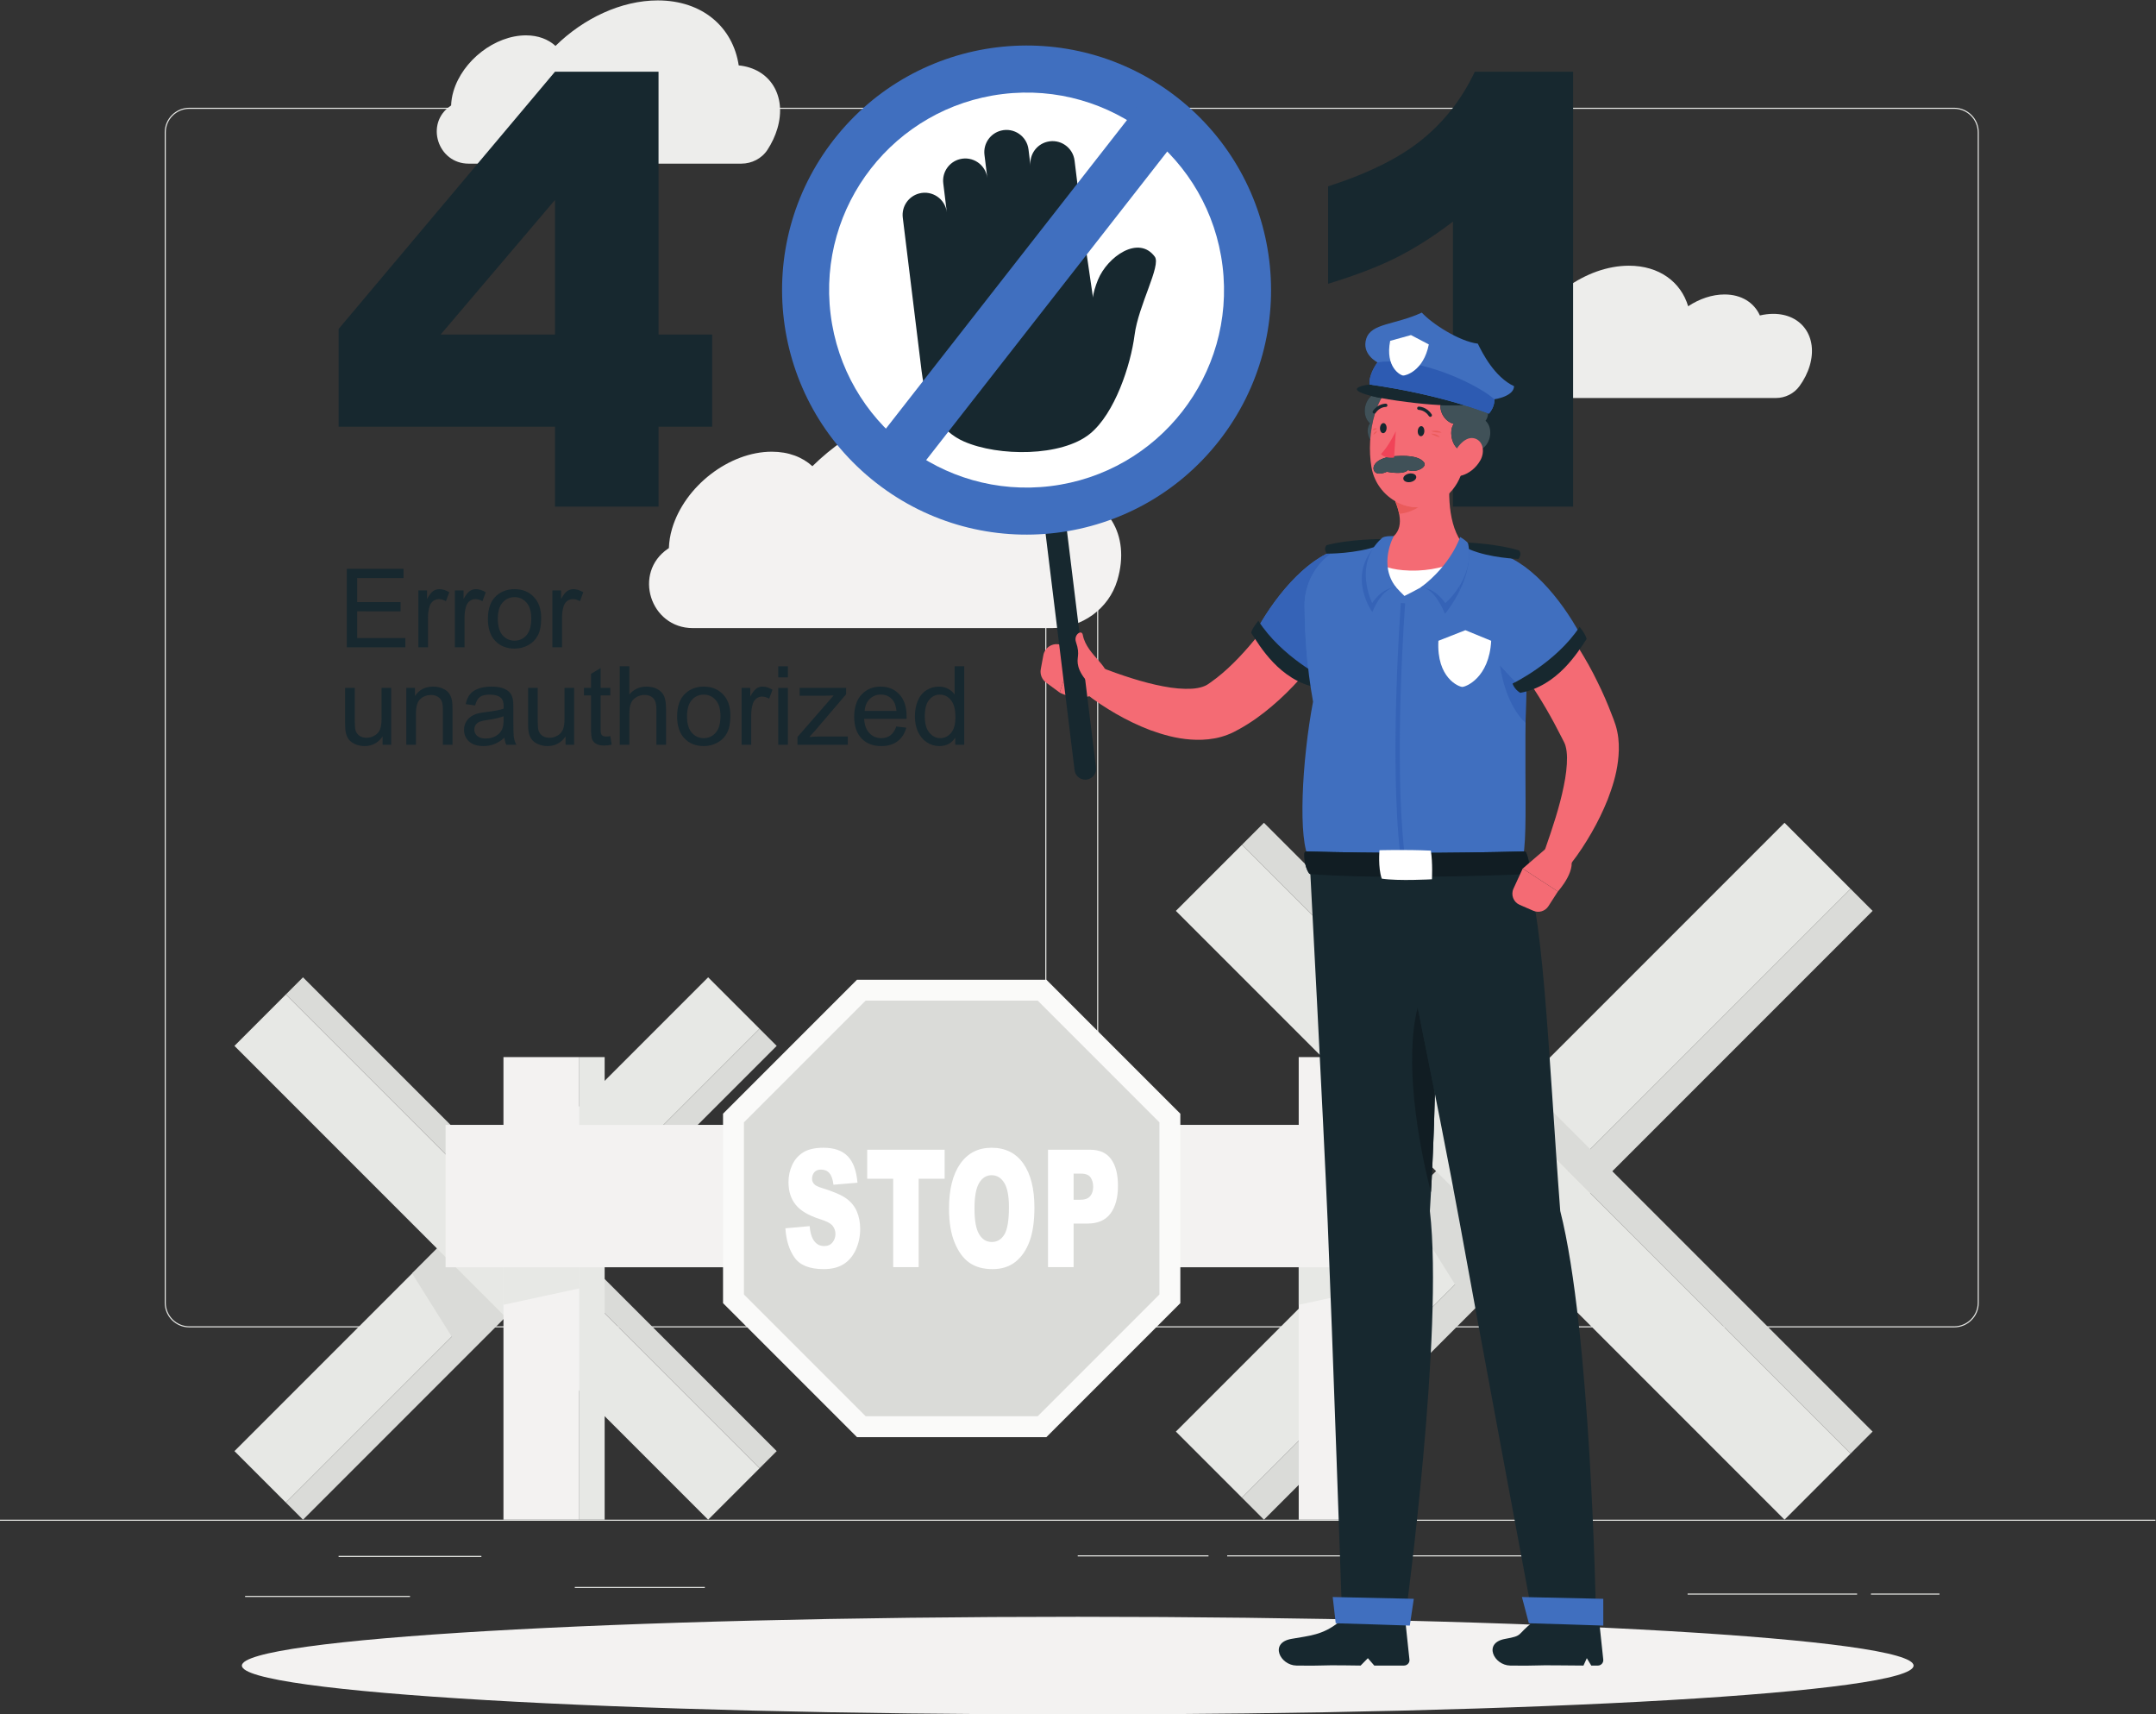 <?xml version="1.0" encoding="UTF-8" standalone="no"?>
<!-- Created with Inkscape (http://www.inkscape.org/) -->

<svg
   version="1.1"
   id="svg2"
   xml:space="preserve"
   width="666.667"
   height="530"
   viewBox="0 0 666.667 530"
   sodipodi:docname="8030428_3828543.eps"
   xmlns:inkscape="http://www.inkscape.org/namespaces/inkscape"
   xmlns:sodipodi="http://sodipodi.sourceforge.net/DTD/sodipodi-0.dtd"
   xmlns="http://www.w3.org/2000/svg"
   xmlns:svg="http://www.w3.org/2000/svg"><rect x="0" y="0" width="666.667" height="530" fill="#333333" stroke="none"/><defs
     id="defs6" /><sodipodi:namedview
     id="namedview4"
     pagecolor="#ffffff"
     bordercolor="#666666"
     borderopacity="1.0"
     inkscape:pageshadow="2"
     inkscape:pageopacity="0.0"
     inkscape:pagecheckerboard="0" /><g
     id="g8"
     inkscape:groupmode="layer"
     inkscape:label="ink_ext_XXXXXX"
     transform="matrix(1.333,0,0,-1.333,0,530)"><g
       id="g10"
       transform="scale(0.1)"><path
         d="M 5000,449.129 H 0 v 2.5 h 5000 v -2.5"
         style="fill:#e7e8e5;fill-opacity:1;fill-rule:nonzero;stroke:none"
         id="path12" /><path
         d="M 1116.67,365.238 H 785.445 v 2.5 h 331.225 v -2.5"
         style="fill:#e7e8e5;fill-opacity:1;fill-rule:nonzero;stroke:none"
         id="path14" /><path
         d="m 1635,293.121 h -301.67 v 2.5 H 1635 v -2.5"
         style="fill:#e7e8e5;fill-opacity:1;fill-rule:nonzero;stroke:none"
         id="path16" /><path
         d="M 951.059,272.379 H 568.543 v 2.5 h 382.516 v -2.5"
         style="fill:#e7e8e5;fill-opacity:1;fill-rule:nonzero;stroke:none"
         id="path18" /><path
         d="M 4499.01,277.84 H 4340 v 2.5 h 159.01 v -2.5"
         style="fill:#e7e8e5;fill-opacity:1;fill-rule:nonzero;stroke:none"
         id="path20" /><path
         d="m 4307.92,277.84 h -393.21 v 2.5 h 393.21 v -2.5"
         style="fill:#e7e8e5;fill-opacity:1;fill-rule:nonzero;stroke:none"
         id="path22" /><path
         d="M 2803.33,366.488 H 2500 v 2.5 h 303.33 v -2.5"
         style="fill:#e7e8e5;fill-opacity:1;fill-rule:nonzero;stroke:none"
         id="path24" /><path
         d="m 3567.62,366.488 h -720.95 v 2.5 h 720.95 v -2.5"
         style="fill:#e7e8e5;fill-opacity:1;fill-rule:nonzero;stroke:none"
         id="path26" /><path
         d="m 439.148,3723.59 c -30.093,0 -54.578,-24.49 -54.578,-54.57 V 954.699 c 0,-30.097 24.485,-54.578 54.578,-54.578 H 2370.14 c 30.08,0 54.57,24.481 54.57,54.578 V 3669.02 c 0,30.08 -24.49,54.57 -54.57,54.57 z M 2370.14,897.621 H 439.148 c -31.472,0 -57.078,25.598 -57.078,57.078 V 3669.02 c 0,31.46 25.606,57.07 57.078,57.07 H 2370.14 c 31.46,0 57.07,-25.61 57.07,-57.07 V 954.699 c 0,-31.48 -25.61,-57.078 -57.07,-57.078"
         style="fill:#e7e8e5;fill-opacity:1;fill-rule:nonzero;stroke:none"
         id="path28" /><path
         d="m 2602.12,3723.59 c -30.09,0 -54.57,-24.49 -54.57,-54.57 V 954.699 c 0,-30.097 24.48,-54.578 54.57,-54.578 h 1930.99 c 30.09,0 54.58,24.481 54.58,54.578 V 3669.02 c 0,30.08 -24.49,54.57 -54.58,54.57 z M 4533.11,897.621 H 2602.12 c -31.47,0 -57.07,25.598 -57.07,57.078 V 3669.02 c 0,31.46 25.6,57.07 57.07,57.07 h 1930.99 c 31.47,0 57.08,-25.61 57.08,-57.07 V 954.699 c 0,-31.48 -25.61,-57.078 -57.08,-57.078"
         style="fill:#e7e8e5;fill-opacity:1;fill-rule:nonzero;stroke:none"
         id="path30" /><path
         d="M 4292.78,1914.6 4139.54,2067.84 2727.65,655.949 2880.89,502.719 4292.78,1914.6"
         style="fill:#e7e8e5;fill-opacity:1;fill-rule:nonzero;stroke:none"
         id="path32" /><path
         d="m 3619.31,1241.13 -153.24,153.25 -208.89,-208.89 140.53,-224.049 221.6,279.689"
         style="fill:#dadbd8;fill-opacity:1;fill-rule:nonzero;stroke:none"
         id="path34" /><path
         d="m 4292.78,1914.6 51.08,-51.08 -1411.89,-1411.891 -51.08,51.09 1411.89,1411.881"
         style="fill:#dadbd8;fill-opacity:1;fill-rule:nonzero;stroke:none"
         id="path36" /><path
         d="M 2880.89,2016.76 2727.65,1863.52 4139.54,451.629 4292.78,604.871 2880.89,2016.76"
         style="fill:#e7e8e5;fill-opacity:1;fill-rule:nonzero;stroke:none"
         id="path38" /><path
         d="m 2880.89,2016.76 51.08,51.08 L 4343.86,655.949 4292.78,604.871 2880.89,2016.76"
         style="fill:#dadbd8;fill-opacity:1;fill-rule:nonzero;stroke:none"
         id="path40" /><path
         d="M 1761.93,1590.21 1642.67,1709.46 543.855,610.648 663.117,491.391 1761.93,1590.21"
         style="fill:#e7e8e5;fill-opacity:1;fill-rule:nonzero;stroke:none"
         id="path42" /><path
         d="M 1237.8,1066.07 1118.54,1185.33 955.973,1022.76 1065.34,848.391 1237.8,1066.07"
         style="fill:#dadbd8;fill-opacity:1;fill-rule:nonzero;stroke:none"
         id="path44" /><path
         d="m 1761.93,1590.21 39.76,-39.76 L 702.871,451.629 663.117,491.391 1761.93,1590.21"
         style="fill:#dadbd8;fill-opacity:1;fill-rule:nonzero;stroke:none"
         id="path46" /><path
         d="M 663.117,1669.71 543.855,1550.45 1642.67,451.629 1761.93,570.891 663.117,1669.71"
         style="fill:#e7e8e5;fill-opacity:1;fill-rule:nonzero;stroke:none"
         id="path48" /><path
         d="m 663.117,1669.71 39.754,39.75 L 1801.69,610.648 1761.93,570.891 663.117,1669.71"
         style="fill:#dadbd8;fill-opacity:1;fill-rule:nonzero;stroke:none"
         id="path50" /><path
         d="M 3188.68,1524.46 H 3012.62 V 451.629 h 176.06 V 1524.46"
         style="fill:#f3f2f1;fill-opacity:1;fill-rule:nonzero;stroke:none"
         id="path52" /><path
         d="M 3188.68,1078.67 H 3012.62 V 950.012 l 176.06,38.039 v 90.619"
         style="fill:#e7e8e5;fill-opacity:1;fill-rule:nonzero;stroke:none"
         id="path54" /><path
         d="m 3188.68,1524.46 h 58.69 V 451.629 h -58.69 V 1524.46"
         style="fill:#e7e8e5;fill-opacity:1;fill-rule:nonzero;stroke:none"
         id="path56" /><path
         d="M 1343.92,1524.46 H 1167.86 V 451.629 h 176.06 V 1524.46"
         style="fill:#f3f2f1;fill-opacity:1;fill-rule:nonzero;stroke:none"
         id="path58" /><path
         d="M 1343.92,1078.67 H 1167.86 V 950.012 l 176.06,38.039 v 90.619"
         style="fill:#e7e8e5;fill-opacity:1;fill-rule:nonzero;stroke:none"
         id="path60" /><path
         d="m 1343.92,1524.46 h 58.69 V 451.629 h -58.69 V 1524.46"
         style="fill:#e7e8e5;fill-opacity:1;fill-rule:nonzero;stroke:none"
         id="path62" /><path
         d="M 3281.13,1367.27 H 1033.61 v -330.22 h 2247.52 v 330.22"
         style="fill:#f3f2f1;fill-opacity:1;fill-rule:nonzero;stroke:none"
         id="path64" /><path
         d="m 3281.13,1037.05 h 32.98 v 330.219 H 3281.13 Z"
         style="fill:#e7e8e5;fill-opacity:1;fill-rule:nonzero;stroke:none"
         id="path66" /><path
         d="m 2427.31,1703.89 h -439.39 l -310.7,-310.71 V 953.789 l 310.7,-310.699 h 439.39 l 310.7,310.699 v 439.391 l -310.7,310.71"
         style="fill:#fafaf9;fill-opacity:1;fill-rule:nonzero;stroke:none"
         id="path68" /><path
         d="M 2407.22,1655.38 H 2008.01 L 1725.71,1373.1 V 973.879 l 282.3,-282.301 h 399.21 l 282.29,282.301 V 1373.1 l -282.29,282.28"
         style="fill:#dadbd8;fill-opacity:1;fill-rule:nonzero;stroke:none"
         id="path70" /><path
         d="m 1821.89,1127.42 56.22,5.02 c 1.2,-13 3.69,-22.9 7.43,-29.7 6.08,-11.02 14.77,-16.54 26.08,-16.54 8.43,0 14.93,2.81 19.5,8.46 4.56,5.62 6.85,12.17 6.85,19.58 0,7.06 -2.18,13.38 -6.52,18.93 -4.36,5.59 -14.44,10.83 -30.27,15.81 -25.9,8.28 -44.38,19.29 -55.42,33.04 -11.14,13.74 -16.7,31.25 -16.7,52.55 0,13.99 2.84,27.2 8.54,39.65 5.7,12.43 14.27,22.21 25.7,29.33 11.43,7.11 27.1,10.68 47.01,10.68 24.44,0 43.07,-6.48 55.89,-19.41 12.83,-12.93 20.46,-33.52 22.89,-61.73 l -55.69,-4.65 c -1.48,12.25 -4.59,21.17 -9.33,26.75 -4.73,5.56 -11.28,8.35 -19.62,8.35 -6.87,0 -12.04,-2.08 -15.52,-6.23 -3.49,-4.16 -5.22,-9.18 -5.22,-15.14 0,-4.32 1.44,-8.21 4.3,-11.69 2.79,-3.58 9.39,-6.93 19.83,-10.03 25.82,-7.92 44.32,-15.94 55.49,-24.04 11.17,-8.11 19.3,-18.17 24.39,-30.18 5.09,-12.01 7.63,-25.43 7.63,-40.28 0,-17.46 -3.39,-33.56 -10.17,-48.28 -6.78,-14.74 -16.26,-25.9 -28.44,-33.53 -12.17,-7.61 -27.51,-11.4 -46.03,-11.4 -32.53,0 -55.04,8.9 -67.56,26.72 -12.52,17.83 -19.61,40.49 -21.26,67.96"
         style="fill:#ffffff;fill-opacity:1;fill-rule:nonzero;stroke:none"
         id="path72" /><path
         d="m 2011.66,1309.58 h 179.59 v -67.22 h -60.26 v -204.99 h -59.08 v 204.99 h -60.25 v 67.22"
         style="fill:#ffffff;fill-opacity:1;fill-rule:nonzero;stroke:none"
         id="path74" /><path
         d="m 2260.5,1172.93 c 0,-27.49 3.58,-47.24 10.75,-59.24 7.18,-12.01 16.94,-18.02 29.28,-18.02 12.7,0 22.53,5.88 29.48,17.64 6.96,11.76 10.44,32.86 10.44,63.32 0,25.63 -3.63,44.36 -10.89,56.17 -7.27,11.83 -17.11,17.74 -29.54,17.74 -11.92,0 -21.48,-6.01 -28.7,-18.02 -7.22,-12 -10.82,-31.87 -10.82,-59.59 z m -59.08,0.36 c 0,44.45 8.69,79.03 26.08,103.81 17.39,24.75 41.6,37.13 72.64,37.13 31.83,0 56.35,-12.16 73.56,-36.49 17.22,-24.33 25.83,-58.4 25.83,-102.22 0,-31.81 -3.77,-57.9 -11.29,-78.27 -7.52,-20.36 -18.39,-36.21 -32.6,-47.52 -14.22,-11.34 -31.93,-16.99 -53.15,-16.99 -21.56,0 -39.41,4.88 -53.54,14.65 -14.13,9.78 -25.58,25.27 -34.36,46.44 -8.79,21.15 -13.17,47.65 -13.17,79.46"
         style="fill:#ffffff;fill-opacity:1;fill-rule:nonzero;stroke:none"
         id="path76" /><path
         d="m 2490.44,1193.53 h 14.47 c 11.39,0 19.39,2.82 24,8.45 4.61,5.63 6.92,12.84 6.92,21.63 0,8.54 -2.01,15.79 -6.01,21.72 -3.99,5.94 -11.52,8.91 -22.56,8.91 h -16.82 z m -59.35,116.05 h 98.21 c 21.4,0 37.41,-7.25 48.07,-21.72 10.65,-14.49 15.97,-35.1 15.97,-61.82 0,-27.49 -5.81,-48.98 -17.41,-64.45 -11.61,-15.48 -29.33,-23.21 -53.15,-23.21 h -32.34 v -101.01 h -59.35 v 272.21"
         style="fill:#ffffff;fill-opacity:1;fill-rule:nonzero;stroke:none"
         id="path78" /><path
         d="m 4113.47,3248.14 c -10.29,0 -20.67,-1.28 -30.95,-3.73 l -0.13,-0.04 c -13.17,29.51 -42.48,48.72 -82.03,48.72 -28.97,0 -58.58,-10.27 -84.36,-27.35 -16.79,56.33 -67.08,94.04 -137.34,94.04 -99.86,0 -204.47,-76.33 -242.28,-173.92 -8.78,2.02 -18.14,3.12 -28.14,3.12 -3.13,0 -6.27,-0.1 -9.4,-0.31 -86.17,-5.7 -79.69,-135.71 6.66,-135.71 h 614 c 21.55,0 42.03,10.07 54.71,27.49 10.62,14.58 18.86,30.68 23.85,47.6 19.58,66.34 -18.32,120.09 -84.59,120.09"
         style="fill:#ededeb;fill-opacity:1;fill-rule:nonzero;stroke:none"
         id="path80" /><path
         d="m 1713.59,3824.33 c -13.42,88.79 -84.2,150.7 -187.72,150.7 -84.8,0 -172.18,-41.54 -237.22,-105.45 l -0.06,-0.06 c -16.81,15.34 -40.21,24.48 -68.49,24.48 -71.77,0 -147.13,-58.19 -168.31,-129.96 -3.34,-11.31 -4.96,-22.19 -5.34,-32.65 l -0.15,-0.09 -1.46,-1 c -59.453,-40.42 -29.58,-133.84 42.32,-133.84 h 632.31 c 24.47,0 47.74,11.88 61.04,32.43 9.9,15.28 17.68,31.73 22.73,48.86 22.59,76.51 -17.18,139.41 -89.65,146.58"
         style="fill:#ededeb;fill-opacity:1;fill-rule:nonzero;stroke:none"
         id="path82" /><path
         d="m 2468.85,2832.66 c -18.45,122.07 -115.77,207.2 -258.1,207.2 -116.6,0 -236.74,-57.11 -326.17,-144.99 l -0.08,-0.07 c -23.1,21.09 -55.27,33.64 -94.16,33.64 -98.68,0 -202.3,-80 -231.42,-178.69 -4.58,-15.53 -6.82,-30.51 -7.33,-44.88 l -0.21,-0.13 -2.01,-1.36 c -81.83,-55.65 -41.24,-184.03 57.71,-184.03 h 833.2 c 69.15,0 131.53,44.31 151.47,110.52 l 0.37,1.24 c 31.04,105.2 -23.63,191.69 -123.27,201.55"
         style="fill:#f3f2f1;fill-opacity:1;fill-rule:nonzero;stroke:none"
         id="path84" /><path
         d="M 4438.89,113.23 C 4438.89,50.691 3570.83,0 2500,0 1429.18,0 561.109,50.691 561.109,113.23 c 0,62.54 868.071,113.239 1938.891,113.239 1070.83,0 1938.89,-50.699 1938.89,-113.239"
         style="fill:#f3f2f1;fill-opacity:1;fill-rule:nonzero;stroke:none"
         id="path86" /><path
         d="m 1287.43,3200.18 v 312.12 l -265.24,-312.12 z m 0,-213.79 H 785.445 v 226.64 l 501.985,596.7 h 240.17 v -609.55 h 124.48 V 2986.39 H 1527.6 v -185.36 h -240.17 v 185.36"
         style="fill:#17282f;fill-opacity:1;fill-rule:nonzero;stroke:none"
         id="path88" /><path
         d="m 3649.1,3809.73 v -1008.7 h -278.73 v 660.96 c -45.11,-34.28 -88.74,-62.02 -130.91,-83.21 -42.18,-21.2 -95.05,-41.5 -158.64,-60.89 v 225.96 c 93.8,30.21 166.65,66.53 218.52,108.94 51.86,42.38 92.45,94.7 121.77,156.94 h 227.99"
         style="fill:#17282f;fill-opacity:1;fill-rule:nonzero;stroke:none"
         id="path90" /><path
         d="m 3118.17,2543.68 c -4.4,-7.85 -7.77,-13.53 -11.69,-20.08 -3.79,-6.31 -7.77,-12.41 -11.7,-18.55 -7.88,-12.23 -16.24,-24.08 -24.74,-35.86 -17.12,-23.44 -35.33,-46.22 -55.12,-68.03 -19.74,-21.85 -40.82,-42.95 -64.1,-62.56 -23.12,-19.73 -48.29,-38.16 -76.68,-53.76 -5.84,-3.37 -17.23,-9.42 -26.95,-12.94 -10.01,-3.78 -20,-6.55 -29.77,-8.33 -19.59,-3.58 -37.97,-3.81 -55.28,-2.65 -34.57,2.44 -64.89,11.4 -93.38,21.62 -28.32,10.77 -54.72,23.55 -79.82,37.97 -25.25,14.64 -48.52,29.85 -72.03,48.61 -15.08,12.02 -17.56,34.01 -5.53,49.09 9.7,12.15 25.87,16.12 39.67,10.9 l 1.85,-0.72 c 47.4,-18 97.95,-35.22 145.27,-44.05 23.58,-4.74 46.85,-6.63 66.56,-5.57 9.78,0.65 18.65,2.24 25.52,4.72 3.45,1.21 6.45,2.46 8.96,3.89 2.84,1.62 3.34,2.16 8.97,6.03 36.12,25.24 70.3,60.45 101.76,98.59 15.66,19.22 30.95,39.14 45.5,59.71 7.35,10.23 14.39,20.7 21.45,31.08 l 10.3,15.65 9.42,14.7 1.58,2.46 c 20.85,32.54 64.13,42.02 96.67,21.17 31.29,-20.06 41.15,-61.04 23.31,-93.09"
         style="fill:#f46b74;fill-opacity:1;fill-rule:nonzero;stroke:none"
         id="path92" /><path
         d="m 2567.4,2421.01 -76.7,50.76 -32.47,-101.98 c 0,0 49.51,-28.61 98.56,5.03 l 10.61,46.19"
         style="fill:#f46b74;fill-opacity:1;fill-rule:nonzero;stroke:none"
         id="path94" /><path
         d="m 2420.27,2456.49 -5.99,-32.46 c -2.17,-11.77 2.57,-23.76 12.21,-30.87 l 31.74,-23.37 32.47,101.98 -30.84,9.06 c -17.8,5.24 -36.23,-6.09 -39.59,-24.34"
         style="fill:#f46b74;fill-opacity:1;fill-rule:nonzero;stroke:none"
         id="path96" /><path
         d="m 3120.6,2706.25 c -78.09,-12.37 -157.1,-104.07 -204.59,-189.54 52.21,-90.95 135.34,-124.17 135.34,-124.17 0,0 92.6,87.63 130.11,152.34 37.51,64.72 12.61,173.01 -60.86,161.37"
         style="fill:#406fbf;fill-opacity:1;fill-rule:nonzero;stroke:none"
         id="path98" /><path
         d="m 3037.92,2398.95 c -4.6,2.41 -10.2,5.54 -16.52,9.45 -27.24,16.82 -67.9,48.05 -99.51,98.51 -2,3.19 -3.95,6.45 -5.88,9.8 38.79,69.82 98.63,143.8 161.81,175.29 0.05,0 0.27,0 0.65,0 1.29,0 4.37,0.02 8.84,0.14 -37.51,-27.22 -61.56,-72.66 -61.17,-120.97 0.41,-49.72 3.17,-108.72 11.78,-172.22"
         style="fill:#3563b7;fill-opacity:1;fill-rule:nonzero;stroke:none"
         id="path100" /><path
         d="m 2919.01,2536.32 c 0,0 -14.74,-17.25 -16.69,-27.89 19.49,-30.01 65.75,-110.29 152.23,-127.06 14.66,8.87 18,21.32 18,21.32 0,0 -99.35,49.05 -153.54,133.63"
         style="fill:#17282f;fill-opacity:1;fill-rule:nonzero;stroke:none"
         id="path102" /><path
         d="m 3435.3,2708.96 c -91.97,14.94 -197.81,19.41 -285.66,8.15 -71,-9.1 -124.08,-74.36 -123.5,-145.94 0.51,-62.61 4.76,-139.94 19.72,-222.42 -26.09,-137.58 -35.47,-324.38 -7.97,-365.6 l 491.96,-6.95 c 21.04,58.87 -5.41,313.26 22.65,578.98 7.85,74.32 -43.42,141.78 -117.2,153.78"
         style="fill:#406fbf;fill-opacity:1;fill-rule:nonzero;stroke:none"
         id="path104" /><path
         d="m 3257.8,1998.14 c -3.36,0 -6.71,0.01 -10.06,0.02 -24.94,222.65 1.56,575.88 1.83,579.51 l 9.98,-0.77 c -0.28,-3.62 -26.8,-357.17 -1.75,-578.76"
         style="fill:#3563b7;fill-opacity:1;fill-rule:nonzero;stroke:none"
         id="path106" /><path
         d="m 3196.47,2710.2 c 16.94,6.31 10.62,15.72 10.62,15.72 0,0 -76.82,0 -129.91,-14.32 -8.12,-8.62 0.62,-19.6 0.62,-19.6 0,0 68.4,-0.57 118.67,18.2"
         style="fill:#17282f;fill-opacity:1;fill-rule:nonzero;stroke:none"
         id="path108" /><path
         d="m 3208.23,2722.23 c -0.05,0.85 -0.23,1.59 -0.44,2.19 4.02,1.2 9.03,1.5 13.05,1.5 1.23,0 2.36,-0.03 3.35,-0.07 -1.79,-1.1 -3.7,-2.16 -5.74,-3.16 -3.42,-0.13 -6.83,-0.29 -10.22,-0.46"
         style="fill:#c3c5c2;fill-opacity:1;fill-rule:nonzero;stroke:none"
         id="path110" /><path
         d="m 3183.31,2556.45 c 0,0 -58.02,80.61 4.83,150.86 2.82,0.91 5.61,1.87 8.33,2.89 2.3,0.85 4.16,1.76 5.68,2.7 -4.36,-4.54 -7.1,-10.18 -8.18,-16.07 -5.03,-23.52 24.05,-60.47 44.65,-83.11 -33.59,-0.23 -55.31,-57.27 -55.31,-57.27 m 23.09,160.14 c 1.56,2.05 1.93,4.03 1.83,5.64 3.39,0.17 6.8,0.33 10.22,0.46 -1.67,-0.82 -3.42,-1.61 -5.27,-2.37 -2.49,-1.02 -4.76,-2.28 -6.78,-3.73"
         style="fill:#3563b7;fill-opacity:1;fill-rule:nonzero;stroke:none"
         id="path112" /><path
         d="m 3188.14,2707.31 c 4,4.46 8.49,8.89 13.5,13.25 1.18,1.82 3.44,3.04 6.15,3.86 0.21,-0.6 0.39,-1.34 0.44,-2.19 0.1,-1.61 -0.27,-3.59 -1.83,-5.64 -1.56,-1.12 -2.98,-2.36 -4.25,-3.69 -1.52,-0.94 -3.38,-1.85 -5.68,-2.7 -2.72,-1.02 -5.51,-1.98 -8.33,-2.89"
         style="fill:#111d23;fill-opacity:1;fill-rule:nonzero;stroke:none"
         id="path114" /><path
         d="m 3194.05,2697.21 c -8.24,-35.76 63.84,-103.3 63.84,-103.3 0,0 127.5,61.59 135.57,96.93 l -199.41,6.37"
         style="fill:#ffffff;fill-opacity:1;fill-rule:nonzero;stroke:none"
         id="path116" /><path
         d="m 3538.79,2299.62 c -33.75,30.73 -53.28,88.86 -59.32,133.42 27.43,-30.43 50.29,-52.7 50.29,-52.7 0,0 4.11,1.58 11.09,5.01 -1.07,-29.38 -1.7,-58.06 -2.06,-85.73"
         style="fill:#3563b7;fill-opacity:1;fill-rule:nonzero;stroke:none"
         id="path118" /><path
         d="m 3366.94,2903.14 -131.64,-86.37 c 15.58,-38.26 22.86,-78.08 -22.12,-96.45 -26.05,-10.63 -26.52,-47.71 -0.3,-57.92 10.55,-4.11 24.08,-7.16 41.24,-8.74 45.26,-4.17 92.66,4.31 123.82,19.7 17.51,8.65 22.48,30.6 11.35,46.65 -34.15,49.25 -29.98,134.02 -22.35,183.13"
         style="fill:#f46b74;fill-opacity:1;fill-rule:nonzero;stroke:none"
         id="path120" /><path
         d="m 3245.51,2784.44 c -0.14,0.76 -0.29,1.51 -0.45,2.27 0.17,-0.76 0.33,-1.51 0.47,-2.26 0,-0.01 -0.01,-0.01 -0.02,-0.01"
         style="fill:#c3c5c2;fill-opacity:1;fill-rule:nonzero;stroke:none"
         id="path122" /><path
         d="m 3245.53,2784.45 c -0.14,0.75 -0.3,1.5 -0.47,2.26 -1.83,8.82 -4.83,17.89 -8.42,26.92 15.91,-9.07 33.85,-14.1 52.05,-14.1 0.45,0 0.91,0.01 1.36,0.01 -13.59,-8.5 -30.07,-14.27 -44.52,-15.09"
         style="fill:#ea5b5b;fill-opacity:1;fill-rule:nonzero;stroke:none"
         id="path124" /><path
         d="m 3220.76,3067.9 c 33.56,0.67 42.65,-47.42 30.38,-63.66 25.39,-5.53 37.64,-35.24 30.34,-50.31 -7.31,-15.08 -37.03,-31.54 -63.28,-24.94 -44.86,11.27 -52.65,48.54 -40.36,65.52 -24.39,20.15 -12.18,80.85 42.92,73.39"
         style="fill:#17282f;fill-opacity:1;fill-rule:nonzero;stroke:none"
         id="path126" /><path
         d="m 3178.5,2955.97 c -4.05,6.94 -5.9,14.26 -5.89,21.01 0.01,6.73 1.87,12.89 5.23,17.53 v 0 0 c -7.91,6.53 -11.96,17.32 -11.97,28.66 0,12.51 4.93,25.7 15.08,34.61 6.76,-1.66 14.6,-3.34 23.54,-5.03 -15.67,-28.36 -23.75,-63.25 -25.99,-96.78"
         style="fill:#405158;fill-opacity:1;fill-rule:nonzero;stroke:none"
         id="path128" /><path
         d="m 3409.62,2988.66 c -10.05,-78.93 -11.92,-125.68 -54.66,-163.4 -64.28,-56.73 -159.85,-13.14 -173.61,67.43 -12.38,72.51 6.14,189.4 85.88,215.18 78.55,25.4 152.45,-40.28 142.39,-119.21"
         style="fill:#f46b74;fill-opacity:1;fill-rule:nonzero;stroke:none"
         id="path130" /><path
         d="m 3400.53,2928.27 c -33.56,0.49 -40.97,48.88 -28.13,64.68 -25.18,6.41 -36.39,36.53 -28.56,51.35 7.82,14.81 38.11,30.22 64.11,22.7 44.43,-12.83 50.92,-50.35 38.05,-66.89 23.66,-20.99 9.33,-81.22 -45.47,-71.84"
         style="fill:#17282f;fill-opacity:1;fill-rule:nonzero;stroke:none"
         id="path132" /><path
         d="m 3411.65,2927.29 c -3.11,0 -6.39,0.25 -9.83,0.77 -0.42,0.07 -0.85,0.14 -1.29,0.21 -23.4,0.34 -34.09,23.97 -34.06,43.6 0.01,8.53 2.04,16.3 5.93,21.08 v 0 0 c -19.87,5.06 -31.04,24.88 -31.03,40.3 0.01,1.11 0.07,2.21 0.19,3.27 9.79,-0.47 18.41,-0.66 25.96,-0.66 11.29,0 20.21,0.43 27.14,1.03 31.27,-9.52 51.05,-16.99 57.17,-19.37 -0.23,-6.75 -2.3,-12.88 -5.83,-17.41 v 0 0 c 7.29,-6.47 10.98,-16.67 10.98,-27.42 0,-21.6 -14.92,-45.4 -45.33,-45.4"
         style="fill:#405158;fill-opacity:1;fill-rule:nonzero;stroke:none"
         id="path134" /><path
         d="m 3340.05,2972.77 c -11.46,0 -20.05,3.25 -20.05,3.25 0,0 3.95,1.11 9.16,1.11 4.64,0 10.27,-0.88 14.98,-4.22 -1.39,-0.1 -2.76,-0.14 -4.09,-0.14"
         style="fill:#ea5b5b;fill-opacity:1;fill-rule:nonzero;stroke:none"
         id="path136" /><path
         d="m 3340.13,2962.02 c -12.03,1.96 -20.49,8.2 -20.49,8.2 0,0 0.34,0.02 0.94,0.02 3.17,0 13.58,-0.61 19.55,-8.22"
         style="fill:#ea5b5b;fill-opacity:1;fill-rule:nonzero;stroke:none"
         id="path138" /><path
         d="m 3185.55,2978.46 c -0.6,0 -1.22,0.05 -1.86,0.15 2.14,3.33 4.71,4.21 6.82,4.21 2.36,0 4.17,-1.11 4.17,-1.11 0,0 -3.92,-3.25 -9.13,-3.25"
         style="fill:#ea5b5b;fill-opacity:1;fill-rule:nonzero;stroke:none"
         id="path140" /><path
         d="m 3185.52,2967.72 c 2.71,7.6 7.43,8.21 8.88,8.21 0.28,0 0.44,-0.02 0.44,-0.02 0,0 -3.85,-6.24 -9.32,-8.19"
         style="fill:#ea5b5b;fill-opacity:1;fill-rule:nonzero;stroke:none"
         id="path142" /><path
         d="m 3433.83,2908.22 c -10.49,-18.44 -27.14,-30.38 -42.27,-34.78 -22.75,-6.63 -31.85,16.13 -23.61,39.81 7.41,21.31 28.18,50.45 50.1,46.6 21.59,-3.79 27.78,-30.52 15.78,-51.63"
         style="fill:#f46b74;fill-opacity:1;fill-rule:nonzero;stroke:none"
         id="path144" /><path
         d="m 3304.05,2975.45 c -0.42,-6.46 -4.19,-11.44 -8.41,-11.12 -4.22,0.31 -7.31,5.8 -6.89,12.25 0.43,6.46 4.19,11.44 8.42,11.13 4.22,-0.32 7.3,-5.8 6.88,-12.26"
         style="fill:#17282f;fill-opacity:1;fill-rule:nonzero;stroke:none"
         id="path146" /><path
         d="m 3272.02,2858.1 c -8.26,-1.56 -15.73,1.57 -16.7,6.98 -0.97,5.41 4.93,11.06 13.19,12.62 8.25,1.55 15.73,-1.58 16.7,-6.99 0.97,-5.41 -4.94,-11.05 -13.19,-12.61"
         style="fill:#17282f;fill-opacity:1;fill-rule:nonzero;stroke:none"
         id="path148" /><path
         d="m 3216.46,2982.54 c -0.42,-6.45 -4.19,-11.44 -8.41,-11.12 -4.22,0.31 -7.3,5.8 -6.88,12.25 0.42,6.47 4.19,11.44 8.41,11.13 4.22,-0.32 7.3,-5.8 6.88,-12.26"
         style="fill:#17282f;fill-opacity:1;fill-rule:nonzero;stroke:none"
         id="path150" /><path
         d="m 3236.42,2918.14 c -46.85,-3.2 -55.78,-26.05 -47.62,-36.04 8.16,-10 28.23,-0.18 28.23,-0.18 0,0 37.83,-8.07 48.98,3.96 17.88,-7.61 45.15,6.62 37.49,17.42 -7.66,10.8 -27.05,17.58 -67.08,14.84"
         style="fill:#17282f;fill-opacity:1;fill-rule:nonzero;stroke:none"
         id="path152" /><path
         d="m 3199.89,2877.61 c -4.23,0 -8.34,1.12 -11.09,4.49 -1.72,2.11 -2.68,4.79 -2.69,7.73 -0.02,11.03 13.34,25.79 50.31,28.31 6.03,0.41 11.59,0.61 16.72,0.61 28.89,0 43.86,-6.28 50.36,-15.45 0.91,-1.29 1.33,-2.62 1.32,-3.97 -0.02,-7.7 -13.93,-15.6 -27.51,-15.6 -3.91,0 -7.78,0.65 -11.3,2.15 -4.76,-5.14 -14.38,-6.61 -23.84,-6.61 -12.71,0 -25.14,2.65 -25.14,2.65 0,0 -8.82,-4.31 -17.14,-4.31"
         style="fill:#405158;fill-opacity:1;fill-rule:nonzero;stroke:none"
         id="path154" /><path
         d="m 3237.8,2975.94 c 0,0 -17.12,-36.15 -34.47,-52.92 10.73,-11.52 30.48,-8.09 30.48,-8.09 l 3.99,61.01"
         style="fill:#f14358;fill-opacity:1;fill-rule:nonzero;stroke:none"
         id="path156" /><path
         d="m 3318.12,3009.24 1.83,0.6 c 1.75,1.14 2.24,3.49 1.08,5.26 -11.57,17.67 -29.12,17.94 -29.86,17.95 -2.11,0.01 -3.8,-1.69 -3.79,-3.79 0.01,-2.09 1.71,-3.8 3.8,-3.82 0.58,-0.01 14.27,-0.37 23.5,-14.47 0.78,-1.19 2.12,-1.81 3.44,-1.73"
         style="fill:#17282f;fill-opacity:1;fill-rule:nonzero;stroke:none"
         id="path158" /><path
         d="m 3187.79,3016.71 c 1.23,-0.01 2.44,0.57 3.18,1.66 9.33,13.87 23.02,13.89 23.6,13.89 2.1,-0.02 3.81,1.65 3.82,3.74 0.01,2.09 -1.66,3.82 -3.75,3.86 -0.76,0 -18.3,0.17 -29.99,-17.2 -1.17,-1.74 -0.7,-4.11 1.04,-5.28 l 2.1,-0.67"
         style="fill:#17282f;fill-opacity:1;fill-rule:nonzero;stroke:none"
         id="path160" /><path
         d="m 3316.89,1167.62 c 22.36,360.77 17.43,731.01 -21.49,811.6 l -257.51,3.93 c 0,0 31.91,-603.25 42.04,-843.57 10.5,-249.869 32.84,-899.631 32.84,-899.631 l 148.98,-1.828 c 0,0 87.56,650.399 55.14,929.499"
         style="fill:#17282f;fill-opacity:1;fill-rule:nonzero;stroke:none"
         id="path162" /><path
         d="m 3321.51,1249.81 c 0.31,6.32 0.62,12.62 0.93,18.92 l 0.04,-0.04 c -0.3,-6.27 -0.61,-12.55 -0.92,-18.83 l -0.05,-0.05"
         style="fill:#c3c5c2;fill-opacity:1;fill-rule:nonzero;stroke:none"
         id="path164" /><path
         d="m 3319.49,1210.92 c -0.01,0.05 -0.03,0.11 -0.04,0.17 0.72,12.91 1.41,25.83 2.06,38.72 l 0.05,0.05 c -0.66,-12.96 -1.34,-25.96 -2.07,-38.94"
         style="fill:#a7aaa9;fill-opacity:1;fill-rule:nonzero;stroke:none"
         id="path166" /><path
         d="m 3322.48,1268.69 -0.04,0.04 c 2.76,57.84 4.8,115.21 6.1,170.86 0.01,-0.05 0.01,-0.04 0.01,-0.08 -1.28,-55.64 -3.32,-112.98 -6.07,-170.82"
         style="fill:#b1b3b1;fill-opacity:1;fill-rule:nonzero;stroke:none"
         id="path168" /><path
         d="m 3319.45,1211.09 c -30.29,115.84 -62.3,306.28 -30.85,428.3 13.07,-64.89 26.77,-133.32 39.94,-199.8 -1.3,-55.65 -3.34,-113.02 -6.1,-170.86 -0.31,-6.3 -0.62,-12.6 -0.93,-18.92 -0.65,-12.89 -1.34,-25.81 -2.06,-38.72"
         style="fill:#111d23;fill-opacity:1;fill-rule:nonzero;stroke:none"
         id="path170" /><path
         d="m 3259.72,218.988 -131.06,1.68 c -8.01,0.141 -16.62,-1.68 -23.19,-6.879 -37.93,-29.93 -66.88,-30.898 -109.99,-38.617 -51.68,-9.262 -26.11,-61.231 11.98,-61.832 63.01,-1 57.78,1.32 111.5,0.48 12.13,-0.199 37.26,-0.48 37.26,-0.48 l 16.83,17.109 14.84,-17.109 c 0,0 41.25,0 68.76,0 7.61,0 13.65,6.281 12.84,13.851 l -9.77,91.797"
         style="fill:#17282f;fill-opacity:1;fill-rule:nonzero;stroke:none"
         id="path172" /><path
         d="m 3270.32,206.039 c -2.32,0.41 -171.88,5.41 -171.88,5.41 l -6.94,60.84 188.06,-4.168 -9.24,-62.082"
         style="fill:#406fbf;fill-opacity:1;fill-rule:nonzero;stroke:none"
         id="path174" /><path
         d="m 3619.27,1167.62 c -27.58,360.77 -39.34,728 -89.42,808.58 l -310.57,4 c 0,0 123.52,-600.3 166.92,-840.62 45.1,-249.869 166.52,-899.631 166.52,-899.631 l 149.23,-1.828 c 0,0 -11.61,650.399 -82.68,929.499"
         style="fill:#17282f;fill-opacity:1;fill-rule:nonzero;stroke:none"
         id="path176" /><path
         d="m 3709.3,218.988 -131.06,1.68 c -8.01,0.141 -16.61,-1.68 -23.19,-6.879 -37.93,-29.93 -20.59,-30.898 -63.69,-38.617 -51.68,-9.262 -26.12,-61.231 11.98,-61.832 63,-1 57.77,1.32 111.5,0.48 12.13,-0.199 58.33,-0.48 58.33,-0.48 l 7.78,17.109 10.28,-17.109 h 15.36 c 7.46,0 13.28,6.469 12.48,13.89 l -9.77,91.758"
         style="fill:#17282f;fill-opacity:1;fill-rule:nonzero;stroke:none"
         id="path178" /><path
         d="m 3719.15,206.039 c -2.38,0.41 -172.69,5.41 -172.69,5.41 l -16.05,60.84 188.68,-4.168 0.06,-62.082"
         style="fill:#406fbf;fill-opacity:1;fill-rule:nonzero;stroke:none"
         id="path180" /><path
         d="m 3233.15,2732.67 c 0,0 -36.92,-65.67 5.47,-118.95 -33.59,-0.22 -55.59,-36.43 -55.59,-36.43 0,0 -44.72,89.78 21.32,149.58 4.67,7.22 28.8,5.8 28.8,5.8"
         style="fill:#406fbf;fill-opacity:1;fill-rule:nonzero;stroke:none"
         id="path182" /><path
         d="m 3543.32,1948.77 c -175.72,-7.27 -377.25,-9.49 -503.26,0.01 -1.39,0.11 -2.67,0.75 -3.48,1.89 -7.88,11.19 -11.76,30.41 -10.85,46.46 0.14,2.46 2.31,4.31 4.78,4.24 166.33,-4.46 331.6,-4.23 505.37,0.04 1.95,0.05 3.78,-1.11 4.5,-2.92 5.55,-14.06 8.5,-29.31 7.45,-45.36 -0.16,-2.38 -2.13,-4.26 -4.51,-4.36"
         style="fill:#17282f;fill-opacity:1;fill-rule:nonzero;stroke:none"
         id="path184" /><path
         d="m 3255.89,1942.46 c -81.55,0 -156.93,1.88 -215.83,6.32 -1.39,0.11 -2.67,0.75 -3.48,1.89 -7.14,10.14 -10.99,26.88 -10.98,41.87 0,1.55 0.05,3.09 0.13,4.59 0.14,2.42 2.23,4.24 4.64,4.24 0.05,0 0.09,0 0.14,0 81.9,-2.19 163.55,-3.25 246.09,-3.25 85.07,0 171.08,1.12 259.28,3.29 0.04,0 0.08,0 0.12,0 1.9,0 3.67,-1.14 4.38,-2.92 4.79,-12.13 7.65,-25.16 7.66,-38.83 0,-2.16 -0.07,-4.34 -0.21,-6.53 -0.16,-2.38 -2.13,-4.26 -4.51,-4.36 -93.59,-3.87 -194.51,-6.31 -287.43,-6.31"
         style="fill:#111d23;fill-opacity:1;fill-rule:nonzero;stroke:none"
         id="path186" /><path
         d="m 3199.98,2004.18 c 0,0 -3.78,-40.25 5.31,-65.89 38.13,-5.9 116.35,-1.47 116.35,-1.47 0,0 2.09,37.21 -2.48,66.43 -59.96,2.79 -119.18,0.93 -119.18,0.93"
         style="fill:#ffffff;fill-opacity:1;fill-rule:nonzero;stroke:none"
         id="path188" /><path
         d="m 3551.33,2608.38 5.67,-5.05 4.52,-4.2 8.46,-8.16 c 5.51,-5.41 10.55,-10.88 15.62,-16.37 10.03,-10.94 19.5,-22.14 28.48,-33.53 17.96,-22.84 34.66,-46.31 49.61,-70.7 15,-24.34 29.08,-49.13 41.38,-74.7 12.75,-25.34 23.97,-51.32 33.96,-77.68 2.64,-7.04 4.74,-11.35 8.58,-23.46 3.23,-10.36 5.22,-20.48 6.34,-30.09 2.21,-19.35 1.29,-37.01 -0.7,-53.55 -4.01,-33.05 -13.52,-61.74 -23.91,-89.11 -10.91,-27.16 -23.42,-52.67 -37.46,-77.02 -14.17,-24.52 -28.88,-47.33 -46.73,-70.34 -11.84,-15.27 -33.81,-18.04 -49.08,-6.21 -12.17,9.45 -16.4,25.34 -11.61,39.12 l 0.6,1.7 c 16.52,47.32 33.03,96.98 42.39,143.9 4.9,23.32 7.75,46.57 7.55,66.46 -0.14,9.89 -1.32,18.9 -3.2,25.75 -2.22,7.92 -2.65,7.37 -9.75,21.71 -22.44,44.43 -47.04,87.4 -74.81,127.63 -13.73,20.22 -28.37,39.59 -43.38,58.26 -7.44,9.42 -15.29,18.32 -22.94,27.11 l -11.58,12.64 -5.61,5.9 -2.64,2.68 -1.65,1.68 c -29.17,25.38 -32.24,69.58 -6.87,98.76 25.37,29.16 69.59,32.24 98.76,6.87"
         style="fill:#f46b74;fill-opacity:1;fill-rule:nonzero;stroke:none"
         id="path190" /><path
         d="m 3465.06,2695.02 c 77.9,-13.5 155.58,-106.33 201.82,-192.47 -53.53,-90.19 -137.12,-122.21 -137.12,-122.21 0,0 -91.32,88.97 -127.89,154.21 -36.57,65.26 -10.1,173.17 63.19,160.47"
         style="fill:#406fbf;fill-opacity:1;fill-rule:nonzero;stroke:none"
         id="path192" /><path
         d="m 3664.16,2522.19 c 0,0 14.49,-17.46 16.29,-28.13 -19.92,-29.72 -67.34,-109.32 -154.05,-124.84 -14.54,9.09 -17.7,21.57 -17.7,21.57 0,0 100.05,47.62 155.46,131.4"
         style="fill:#17282f;fill-opacity:1;fill-rule:nonzero;stroke:none"
         id="path194" /><path
         d="m 3408.68,2701.97 c -16.11,6.91 -9.68,16.09 -9.68,16.09 0,0 74.1,-2.63 124.8,-18.75 7.53,-8.9 -1.3,-19.56 -1.3,-19.56 0,0 -65.99,1.75 -113.82,22.22"
         style="fill:#17282f;fill-opacity:1;fill-rule:nonzero;stroke:none"
         id="path196" /><path
         d="m 3397.76,2714.37 c -1.87,0.24 -3.74,0.47 -5.63,0.7 -0.79,1.69 -1.74,3.35 -2.84,4.94 0,0 2.25,0.55 5.17,0.55 2.91,0 6.48,-0.55 9.15,-2.71 -2.97,0.15 -4.61,0.21 -4.61,0.21 0,0 -1.04,-1.48 -1.24,-3.69"
         style="fill:#c3c5c2;fill-opacity:1;fill-rule:nonzero;stroke:none"
         id="path198" /><path
         d="m 3351.83,2552.29 c 0,0 -22.55,61.1 -56.14,61.32 0,0.01 0,0.01 0.01,0.01 38.27,21.08 92.55,54.54 97.75,77.2 2.68,7.68 2.36,16.39 -1.32,24.25 1.89,-0.23 3.76,-0.46 5.63,-0.7 -0.28,-3.16 1.13,-7.82 9.68,-11.84 0.9,-10.3 0.55,-20.54 -0.72,-30.56 -13.08,-17 -20.31,-41.18 -21.11,-66.48 -15.65,-31.77 -33.78,-53.2 -33.78,-53.2"
         style="fill:#3563b7;fill-opacity:1;fill-rule:nonzero;stroke:none"
         id="path200" /><path
         d="m 3295.7,2613.62 c 26.68,16.62 46.12,34.54 60.13,50.85 8,2.61 15.43,5.59 22.11,8.89 7.69,3.8 12.96,10.16 15.51,17.46 -5.2,-22.66 -59.48,-56.12 -97.75,-77.2"
         style="fill:#c3c5c2;fill-opacity:1;fill-rule:nonzero;stroke:none"
         id="path202" /><path
         d="m 3355.83,2664.47 c 26.3,30.61 33.46,55.54 33.46,55.54 v 0 c 1.1,-1.59 2.05,-3.25 2.84,-4.94 3.68,-7.86 4,-16.57 1.32,-24.25 -2.55,-7.3 -7.82,-13.66 -15.51,-17.46 -6.68,-3.3 -14.11,-6.28 -22.11,-8.89"
         style="fill:#ea5b5b;fill-opacity:1;fill-rule:nonzero;stroke:none"
         id="path204" /><path
         d="m 3385.61,2605.49 c 0.8,25.3 8.03,49.48 21.11,66.48 -3.1,-24.31 -11.65,-47.28 -21.11,-66.48"
         style="fill:#3563b7;fill-opacity:1;fill-rule:nonzero;stroke:none"
         id="path206" /><path
         d="m 3407.44,2702.53 c -8.55,4.02 -9.96,8.68 -9.68,11.84 0.2,2.21 1.24,3.69 1.24,3.69 0,0 1.64,-0.06 4.61,-0.21 0.75,-0.61 1.43,-1.35 2.01,-2.23 0.84,-4.37 1.45,-8.74 1.82,-13.09"
         style="fill:#111d23;fill-opacity:1;fill-rule:nonzero;stroke:none"
         id="path208" /><path
         d="m 3387.06,2730.62 c 0,0 -19.97,-63.44 -91.37,-117.01 33.59,-0.22 56.92,-36.32 56.92,-36.32 0,0 68.78,57.21 53.01,138.33 -4.67,7.22 -18.56,15 -18.56,15"
         style="fill:#406fbf;fill-opacity:1;fill-rule:nonzero;stroke:none"
         id="path210" /><path
         d="m 3459.1,2489.91 c -4.65,-86.4 -59.25,-106.96 -66.97,-106.96 -7.72,0 -60.12,20.56 -55.48,106.96 l 62.55,24.59 59.9,-24.59"
         style="fill:#ffffff;fill-opacity:1;fill-rule:nonzero;stroke:none"
         id="path212" /><path
         d="m 3593.72,2014.6 -61.58,-52.97 81.68,-53.08 c 0,0 49.93,54.72 25.14,85.95 l -45.24,20.1"
         style="fill:#f46b74;fill-opacity:1;fill-rule:nonzero;stroke:none"
         id="path214" /><path
         d="m 3525.17,1877.55 31.76,-13.77 c 12.64,-5.49 27.4,-1.02 34.86,10.58 l 22.03,34.19 -81.68,53.08 -21.35,-46.51 c -6.58,-14.34 -0.1,-31.29 14.38,-37.57"
         style="fill:#f46b74;fill-opacity:1;fill-rule:nonzero;stroke:none"
         id="path216" /><path
         d="m 3176.95,3084.27 c -54.88,-7.4 -36.43,-24.86 85.97,-40.49 122.4,-15.62 153.03,-3.3 153.03,-3.3 0,0 -140.54,44.16 -239,43.79"
         style="fill:#17282f;fill-opacity:1;fill-rule:nonzero;stroke:none"
         id="path218" /><path
         d="m 3453.87,3016.71 c 0,0 -107.49,43.74 -276.92,67.56 -2.08,24.9 18.44,51.3 18.44,51.3 0,0 -37.76,18.95 -26.04,55.09 11.72,36.15 65.71,31.34 128.8,60.36 23.14,-25.44 86.62,-66.72 129.93,-72.02 10.75,-22.07 38.73,-77.34 84.1,-98.7 -0.65,-24.09 -45.76,-30.34 -45.76,-30.34 0,0 2.12,-16.23 -12.55,-33.25"
         style="fill:#406fbf;fill-opacity:1;fill-rule:nonzero;stroke:none"
         id="path220" /><path
         d="m 3465.83,3040.64 c 1.06,5.66 0.59,9.32 0.59,9.32 v 0 0 c 0,0 0.48,-3.65 -0.59,-9.32"
         style="fill:#0f191d;fill-opacity:1;fill-rule:nonzero;stroke:none"
         id="path222" /><path
         d="m 3453.87,3016.71 v 0 c -0.21,0.09 -107.66,43.77 -276.92,67.56 v 0 0 c -0.1,1.21 -0.15,2.43 -0.15,3.65 0.02,23.77 18.59,47.65 18.59,47.65 9.38,1.55 19.25,2.27 29.46,2.27 90.04,0 206.29,-55.81 241.57,-87.88 v 0 c 0,0 0.47,-3.66 -0.59,-9.32 -1.18,-6.26 -4.25,-14.98 -11.96,-23.93 v 0"
         style="fill:#2d5bb2;fill-opacity:1;fill-rule:nonzero;stroke:none"
         id="path224" /><path
         d="m 3314.39,3177.22 c -12.09,-61.64 -54.13,-72.68 -59.78,-72.15 -5.65,0.53 -41.95,18.83 -29.86,80.47 l 48.26,13.39 41.38,-21.71"
         style="fill:#ffffff;fill-opacity:1;fill-rule:nonzero;stroke:none"
         id="path226" /><path
         d="m 2517.5,2167.82 c -12.46,0 -23.24,9.29 -24.79,21.96 l -71.38,581.97 c -1.68,13.71 8.06,26.18 21.77,27.86 13.68,1.77 26.18,-8.07 27.86,-21.77 l 71.38,-581.97 c 1.68,-13.71 -8.07,-26.18 -21.77,-27.86 -1.03,-0.13 -2.06,-0.19 -3.07,-0.19"
         style="fill:#17282f;fill-opacity:1;fill-rule:nonzero;stroke:none"
         id="path228" /><path
         d="m 2501.56,2429.58 c -6.04,22.39 5.41,25.76 -5.66,57.53 -5.89,16.9 13.46,29.95 15.91,16.39 8.94,-49.48 74.74,-77.17 51.87,-108.44 -23.23,-31.76 -56.08,12.12 -62.12,34.52"
         style="fill:#f46b74;fill-opacity:1;fill-rule:nonzero;stroke:none"
         id="path230" /><path
         d="m 2828.19,2954.04 c -192.87,-246.79 -549.29,-290.51 -796.09,-97.64 -246.8,192.87 -290.52,549.28 -97.65,796.08 192.87,246.81 549.29,290.53 796.09,97.66 246.8,-192.87 290.51,-549.29 97.65,-796.1"
         style="fill:#406fbf;fill-opacity:1;fill-rule:nonzero;stroke:none"
         id="path232" /><path
         d="m 2835.92,3359.02 c 30.79,-251.06 -147.77,-479.56 -398.84,-510.36 -251.07,-30.79 -479.57,147.78 -510.36,398.84 -30.8,251.07 147.76,479.57 398.83,510.36 251.07,30.8 479.57,-147.76 510.37,-398.84"
         style="fill:#ffffff;fill-opacity:1;fill-rule:nonzero;stroke:none"
         id="path234" /><path
         d="m 2678.72,3380.75 c -37.62,50.73 -109.71,-0.03 -131.7,-53.46 -5.82,-14.16 -11.5,-32.41 -11.57,-41.5 l -23.82,163.17 -18.96,154.55 c -3.78,30.79 -33.73,51.26 -63.78,43.59 -25.08,-6.4 -41.51,-30.43 -38.36,-56.12 l -4.72,38.51 c -3.78,30.78 -33.73,51.25 -63.78,43.59 -25.09,-6.39 -41.51,-30.43 -38.36,-56.12 l 6.58,-53.68 c -3.77,30.79 -33.72,51.26 -63.78,43.6 -25.08,-6.4 -41.5,-30.43 -38.35,-56.13 l 8.2,-66.9 c -3.77,30.79 -33.73,51.26 -63.78,43.59 -25.08,-6.39 -41.51,-30.43 -38.36,-56.12 l 16.41,-133.72 11.76,-95.88 15.45,-125.95 c 10.98,-89.5 46.1,-140.71 98.24,-163.61 80.12,-35.18 226.45,-35.59 292.27,17.83 57.56,46.71 94.62,159.26 103.54,228.91 8.87,69.28 62.12,161.31 46.87,181.85"
         style="fill:#17282f;fill-opacity:1;fill-rule:nonzero;stroke:none"
         id="path236" /><path
         d="m 2090.77,2835.26 -93.36,72.96 674.46,863.05 93.35,-72.96 -674.45,-863.05"
         style="fill:#406fbf;fill-opacity:1;fill-rule:nonzero;stroke:none"
         id="path238" /><path
         d="m 804.414,2474.79 v 182.07 h 131.649 v -21.49 H 828.508 v -55.76 H 929.23 v -21.37 H 828.508 v -61.97 h 111.773 v -21.48 H 804.414"
         style="fill:#17282f;fill-opacity:1;fill-rule:nonzero;stroke:none"
         id="path240" /><path
         d="m 970.465,2474.79 v 131.89 h 20.121 v -19.99 c 5.129,9.36 9.874,15.53 14.214,18.5 4.35,2.98 9.13,4.48 14.35,4.48 7.53,0 15.19,-2.41 22.98,-7.22 l -7.7,-20.73 c -5.47,3.23 -10.94,4.84 -16.4,4.84 -4.89,0 -9.28,-1.47 -13.16,-4.4 -3.9,-2.95 -6.671,-7.02 -8.323,-12.24 -2.488,-7.95 -3.727,-16.64 -3.727,-26.08 v -69.05 h -22.355"
         style="fill:#17282f;fill-opacity:1;fill-rule:nonzero;stroke:none"
         id="path242" /><path
         d="m 1055.17,2474.79 v 131.89 h 20.12 v -19.99 c 5.13,9.36 9.87,15.53 14.21,18.5 4.35,2.98 9.14,4.48 14.35,4.48 7.54,0 15.19,-2.41 22.98,-7.22 l -7.7,-20.73 c -5.47,3.23 -10.93,4.84 -16.4,4.84 -4.88,0 -9.27,-1.47 -13.16,-4.4 -3.9,-2.95 -6.67,-7.02 -8.32,-12.24 -2.49,-7.95 -3.73,-16.64 -3.73,-26.08 v -69.05 h -22.35"
         style="fill:#17282f;fill-opacity:1;fill-rule:nonzero;stroke:none"
         id="path244" /><path
         d="m 1154.77,2540.74 c 0,-16.89 3.68,-29.54 11.05,-37.95 7.37,-8.39 16.64,-12.6 27.82,-12.6 11.1,0 20.33,4.22 27.7,12.66 7.37,8.44 11.05,21.32 11.05,38.63 0,16.31 -3.7,28.67 -11.11,37.08 -7.41,8.39 -16.62,12.59 -27.64,12.59 -11.18,0 -20.45,-4.18 -27.82,-12.54 -7.37,-8.37 -11.05,-20.99 -11.05,-37.87 z m -22.98,0 c 0,24.42 6.79,42.51 20.37,54.27 11.35,9.77 25.17,14.66 41.48,14.66 18.14,0 32.96,-5.95 44.47,-17.83 11.5,-11.88 17.26,-28.3 17.26,-49.24 0,-16.97 -2.55,-30.32 -7.64,-40.05 -5.09,-9.74 -12.5,-17.3 -22.23,-22.68 -9.73,-5.38 -20.35,-8.07 -31.86,-8.07 -18.46,0 -33.38,5.92 -44.77,17.76 -11.38,11.85 -17.08,28.91 -17.08,51.18"
         style="fill:#17282f;fill-opacity:1;fill-rule:nonzero;stroke:none"
         id="path246" /><path
         d="m 1281.33,2474.79 v 131.89 h 20.12 v -19.99 c 5.13,9.36 9.87,15.53 14.22,18.5 4.34,2.98 9.13,4.48 14.34,4.48 7.54,0 15.2,-2.41 22.98,-7.22 l -7.7,-20.73 c -5.46,3.23 -10.93,4.84 -16.39,4.84 -4.89,0 -9.28,-1.47 -13.17,-4.4 -3.89,-2.95 -6.66,-7.02 -8.32,-12.24 -2.49,-7.95 -3.73,-16.64 -3.73,-26.08 v -69.05 h -22.35"
         style="fill:#17282f;fill-opacity:1;fill-rule:nonzero;stroke:none"
         id="path248" /><path
         d="m 887.504,2248.73 v 19.38 c -10.274,-14.91 -24.223,-22.37 -41.856,-22.37 -7.785,0 -15.046,1.5 -21.796,4.49 -6.75,2.97 -11.758,6.72 -15.028,11.24 -3.273,4.5 -5.57,10.03 -6.894,16.57 -0.91,4.39 -1.367,11.35 -1.367,20.87 v 81.72 h 22.359 v -73.16 c 0,-11.67 0.453,-19.54 1.363,-23.58 1.406,-5.89 4.387,-10.51 8.942,-13.86 4.554,-3.35 10.179,-5.03 16.886,-5.03 6.711,0 13,1.72 18.883,5.16 5.875,3.43 10.039,8.11 12.484,14.03 2.438,5.92 3.661,14.5 3.661,25.77 v 70.67 H 907.5 v -131.9 h -19.996"
         style="fill:#17282f;fill-opacity:1;fill-rule:nonzero;stroke:none"
         id="path250" /><path
         d="m 942.523,2248.73 v 131.9 h 20.122 v -18.75 c 9.687,14.48 23.679,21.73 41.975,21.73 7.95,0 15.26,-1.42 21.92,-4.28 6.67,-2.86 11.65,-6.6 14.97,-11.24 3.31,-4.64 5.63,-10.15 6.95,-16.53 0.83,-4.13 1.24,-11.38 1.24,-21.73 v -81.1 h -22.35 v 80.23 c 0,9.12 -0.87,15.91 -2.61,20.44 -1.73,4.51 -4.82,8.11 -9.25,10.81 -4.43,2.67 -9.63,4.03 -15.584,4.03 -9.523,0 -17.75,-3.03 -24.66,-9.07 -6.91,-6.05 -10.367,-17.51 -10.367,-34.41 v -72.03 h -22.356"
         style="fill:#17282f;fill-opacity:1;fill-rule:nonzero;stroke:none"
         id="path252" /><path
         d="m 1168.19,2314.92 c -8.12,-3.31 -20.28,-6.12 -36.51,-8.43 -9.19,-1.33 -15.7,-2.82 -19.5,-4.49 -3.81,-1.65 -6.75,-4.07 -8.82,-7.25 -2.07,-3.2 -3.11,-6.73 -3.11,-10.63 0,-5.96 2.26,-10.93 6.77,-14.9 4.52,-3.98 11.12,-5.96 19.81,-5.96 8.61,0 16.27,1.88 22.98,5.66 6.7,3.76 11.63,8.91 14.78,15.46 2.4,5.04 3.6,12.5 3.6,22.35 z m 1.86,-49.92 c -8.28,-7.04 -16.25,-12 -23.9,-14.9 -7.66,-2.9 -15.88,-4.36 -24.66,-4.36 -14.49,0 -25.63,3.55 -33.4,10.64 -7.79,7.07 -11.68,16.11 -11.68,27.13 0,6.45 1.47,12.36 4.41,17.7 2.93,5.33 6.79,9.62 11.55,12.84 4.76,3.25 10.12,5.68 16.08,7.34 4.39,1.16 11.02,2.27 19.88,3.36 18.04,2.14 31.33,4.7 39.86,7.69 0.08,3.06 0.13,5 0.13,5.83 0,9.11 -2.12,15.53 -6.34,19.26 -5.71,5.05 -14.2,7.57 -25.46,7.57 -10.52,0 -18.28,-1.84 -23.29,-5.52 -5.01,-3.69 -8.71,-10.2 -11.11,-19.56 l -21.86,2.98 c 1.99,9.35 5.26,16.91 9.81,22.65 4.55,5.77 11.13,10.19 19.75,13.31 8.61,3.1 18.59,4.65 29.93,4.65 11.26,0 20.41,-1.32 27.44,-3.97 7.04,-2.66 12.22,-6 15.53,-10.01 3.31,-4.01 5.63,-9.08 6.96,-15.21 0.74,-3.8 1.11,-10.68 1.11,-20.61 v -29.82 c 0,-20.78 0.48,-33.92 1.43,-39.43 0.96,-5.51 2.84,-10.78 5.65,-15.83 h -23.34 c -2.33,4.64 -3.81,10.06 -4.48,16.27"
         style="fill:#17282f;fill-opacity:1;fill-rule:nonzero;stroke:none"
         id="path254" /><path
         d="m 1311.89,2248.73 v 19.38 c -10.27,-14.91 -24.22,-22.37 -41.86,-22.37 -7.78,0 -15.04,1.5 -21.79,4.49 -6.75,2.97 -11.76,6.72 -15.03,11.24 -3.27,4.5 -5.57,10.03 -6.89,16.57 -0.91,4.39 -1.37,11.35 -1.37,20.87 v 81.72 h 22.36 v -73.16 c 0,-11.67 0.45,-19.54 1.36,-23.58 1.41,-5.89 4.39,-10.51 8.94,-13.86 4.56,-3.35 10.19,-5.03 16.89,-5.03 6.71,0 13,1.72 18.88,5.16 5.88,3.43 10.04,8.11 12.49,14.03 2.44,5.92 3.66,14.5 3.66,25.77 v 70.67 h 22.35 v -131.9 h -19.99"
         style="fill:#17282f;fill-opacity:1;fill-rule:nonzero;stroke:none"
         id="path256" /><path
         d="m 1415.72,2268.72 3.23,-19.73 c -6.3,-1.33 -11.93,-2 -16.89,-2 -8.12,0 -14.41,1.29 -18.88,3.85 -4.47,2.57 -7.62,5.95 -9.44,10.13 -1.82,4.17 -2.73,12.97 -2.73,26.38 v 75.89 h -16.39 v 17.39 h 16.39 v 32.66 l 22.23,13.41 v -46.07 h 22.48 v -17.39 h -22.48 v -77.13 c 0,-6.36 0.39,-10.46 1.18,-12.28 0.78,-1.84 2.07,-3.28 3.85,-4.36 1.78,-1.07 4.32,-1.62 7.64,-1.62 2.48,0 5.75,0.3 9.81,0.87"
         style="fill:#17282f;fill-opacity:1;fill-rule:nonzero;stroke:none"
         id="path258" /><path
         d="m 1437.58,2248.73 v 182.07 h 22.35 v -65.32 c 10.44,12.09 23.6,18.13 39.5,18.13 9.77,0 18.26,-1.92 25.46,-5.78 7.2,-3.84 12.35,-9.17 15.46,-15.95 3.11,-6.8 4.66,-16.64 4.66,-29.56 v -83.59 h -22.36 v 83.59 c 0,11.18 -2.42,19.3 -7.26,24.4 -4.85,5.09 -11.7,7.64 -20.56,7.64 -6.62,0 -12.85,-1.72 -18.69,-5.16 -5.84,-3.44 -9.99,-8.09 -12.48,-13.96 -2.49,-5.88 -3.73,-14 -3.73,-24.35 v -72.16 h -22.35"
         style="fill:#17282f;fill-opacity:1;fill-rule:nonzero;stroke:none"
         id="path260" /><path
         d="m 1593.69,2314.69 c 0,-16.9 3.69,-29.54 11.06,-37.95 7.37,-8.4 16.64,-12.61 27.82,-12.61 11.09,0 20.32,4.23 27.69,12.67 7.37,8.44 11.06,21.32 11.06,38.62 0,16.32 -3.71,28.68 -11.11,37.08 -7.42,8.4 -16.63,12.6 -27.64,12.6 -11.18,0 -20.45,-4.18 -27.82,-12.54 -7.37,-8.37 -11.06,-21 -11.06,-37.87 z m -22.97,0 c 0,24.41 6.78,42.51 20.37,54.27 11.34,9.76 25.17,14.65 41.48,14.65 18.13,0 32.95,-5.94 44.46,-17.83 11.51,-11.87 17.27,-28.3 17.27,-49.24 0,-16.97 -2.55,-30.32 -7.64,-40.05 -5.1,-9.73 -12.5,-17.29 -22.23,-22.67 -9.73,-5.38 -20.35,-8.08 -31.86,-8.08 -18.47,0 -33.39,5.92 -44.77,17.78 -11.39,11.83 -17.08,28.89 -17.08,51.17"
         style="fill:#17282f;fill-opacity:1;fill-rule:nonzero;stroke:none"
         id="path262" /><path
         d="m 1720.26,2248.73 v 131.9 h 20.12 v -19.99 c 5.13,9.35 9.87,15.52 14.21,18.49 4.35,2.99 9.13,4.48 14.35,4.48 7.53,0 15.19,-2.41 22.98,-7.21 l -7.7,-20.74 c -5.47,3.24 -10.94,4.85 -16.4,4.85 -4.89,0 -9.27,-1.48 -13.16,-4.41 -3.9,-2.95 -6.67,-7.02 -8.32,-12.23 -2.49,-7.95 -3.73,-16.64 -3.73,-26.09 v -69.05 h -22.35"
         style="fill:#17282f;fill-opacity:1;fill-rule:nonzero;stroke:none"
         id="path264" /><path
         d="m 1805.33,2248.73 v 131.9 h 22.36 v -131.9 z m 0,156.37 v 25.7 h 22.36 v -25.7 h -22.36"
         style="fill:#17282f;fill-opacity:1;fill-rule:nonzero;stroke:none"
         id="path266" /><path
         d="m 1849.91,2248.73 v 18.14 l 83.96,96.37 c -9.52,-0.5 -17.93,-0.75 -25.21,-0.75 h -53.78 v 18.14 h 107.8 v -14.78 l -71.41,-83.71 -13.78,-15.27 c 10.01,0.74 19.41,1.11 28.19,1.11 h 60.98 v -19.25 h -116.75"
         style="fill:#17282f;fill-opacity:1;fill-rule:nonzero;stroke:none"
         id="path268" /><path
         d="m 2005.78,2327.35 h 73.65 c -0.99,11.09 -3.81,19.42 -8.45,24.96 -7.12,8.61 -16.35,12.92 -27.69,12.92 -10.27,0 -18.9,-3.44 -25.9,-10.32 -7,-6.86 -10.87,-16.06 -11.61,-27.56 z m 73.4,-36.14 23.1,-2.86 c -3.64,-13.5 -10.39,-23.96 -20.24,-31.42 -9.86,-7.46 -22.44,-11.19 -37.76,-11.19 -19.29,0 -34.59,5.96 -45.89,17.83 -11.3,11.88 -16.95,28.55 -16.95,49.99 0,22.19 5.71,39.41 17.14,51.67 11.42,12.25 26.24,18.38 44.46,18.38 17.64,0 32.04,-6.01 43.22,-18 11.18,-12.02 16.76,-28.9 16.76,-50.69 0,-1.32 -0.04,-3.31 -0.11,-5.95 h -98.37 c 0.82,-14.49 4.92,-25.59 12.3,-33.29 7.36,-7.7 16.55,-11.55 27.56,-11.55 8.2,0 15.2,2.16 21,6.46 5.79,4.3 10.38,11.18 13.78,20.62"
         style="fill:#17282f;fill-opacity:1;fill-rule:nonzero;stroke:none"
         id="path270" /><path
         d="m 2145.25,2314.56 c 0,-16.89 3.57,-29.52 10.69,-37.89 7.11,-8.36 15.52,-12.54 25.21,-12.54 9.77,0 18.07,4 24.9,11.98 6.83,7.99 10.24,20.19 10.24,36.59 0,18.04 -3.47,31.29 -10.43,39.73 -6.95,8.46 -15.52,12.67 -25.71,12.67 -9.93,0 -18.24,-4.05 -24.9,-12.17 -6.67,-8.11 -10,-20.9 -10,-38.37 z m 70.67,-65.83 v 16.64 c -8.36,-13.07 -20.66,-19.63 -36.88,-19.63 -10.52,0 -20.19,2.9 -29,8.7 -8.82,5.8 -15.65,13.9 -20.5,24.28 -4.84,10.4 -7.26,22.35 -7.26,35.84 0,13.16 2.19,25.1 6.58,35.82 4.39,10.72 10.97,18.95 19.75,24.66 8.77,5.71 18.59,8.57 29.43,8.57 7.95,0 15.03,-1.68 21.24,-5.04 6.21,-3.34 11.26,-7.71 15.15,-13.09 v 65.32 h 22.24 v -182.07 h -20.75"
         style="fill:#17282f;fill-opacity:1;fill-rule:nonzero;stroke:none"
         id="path272" /></g></g></svg>
